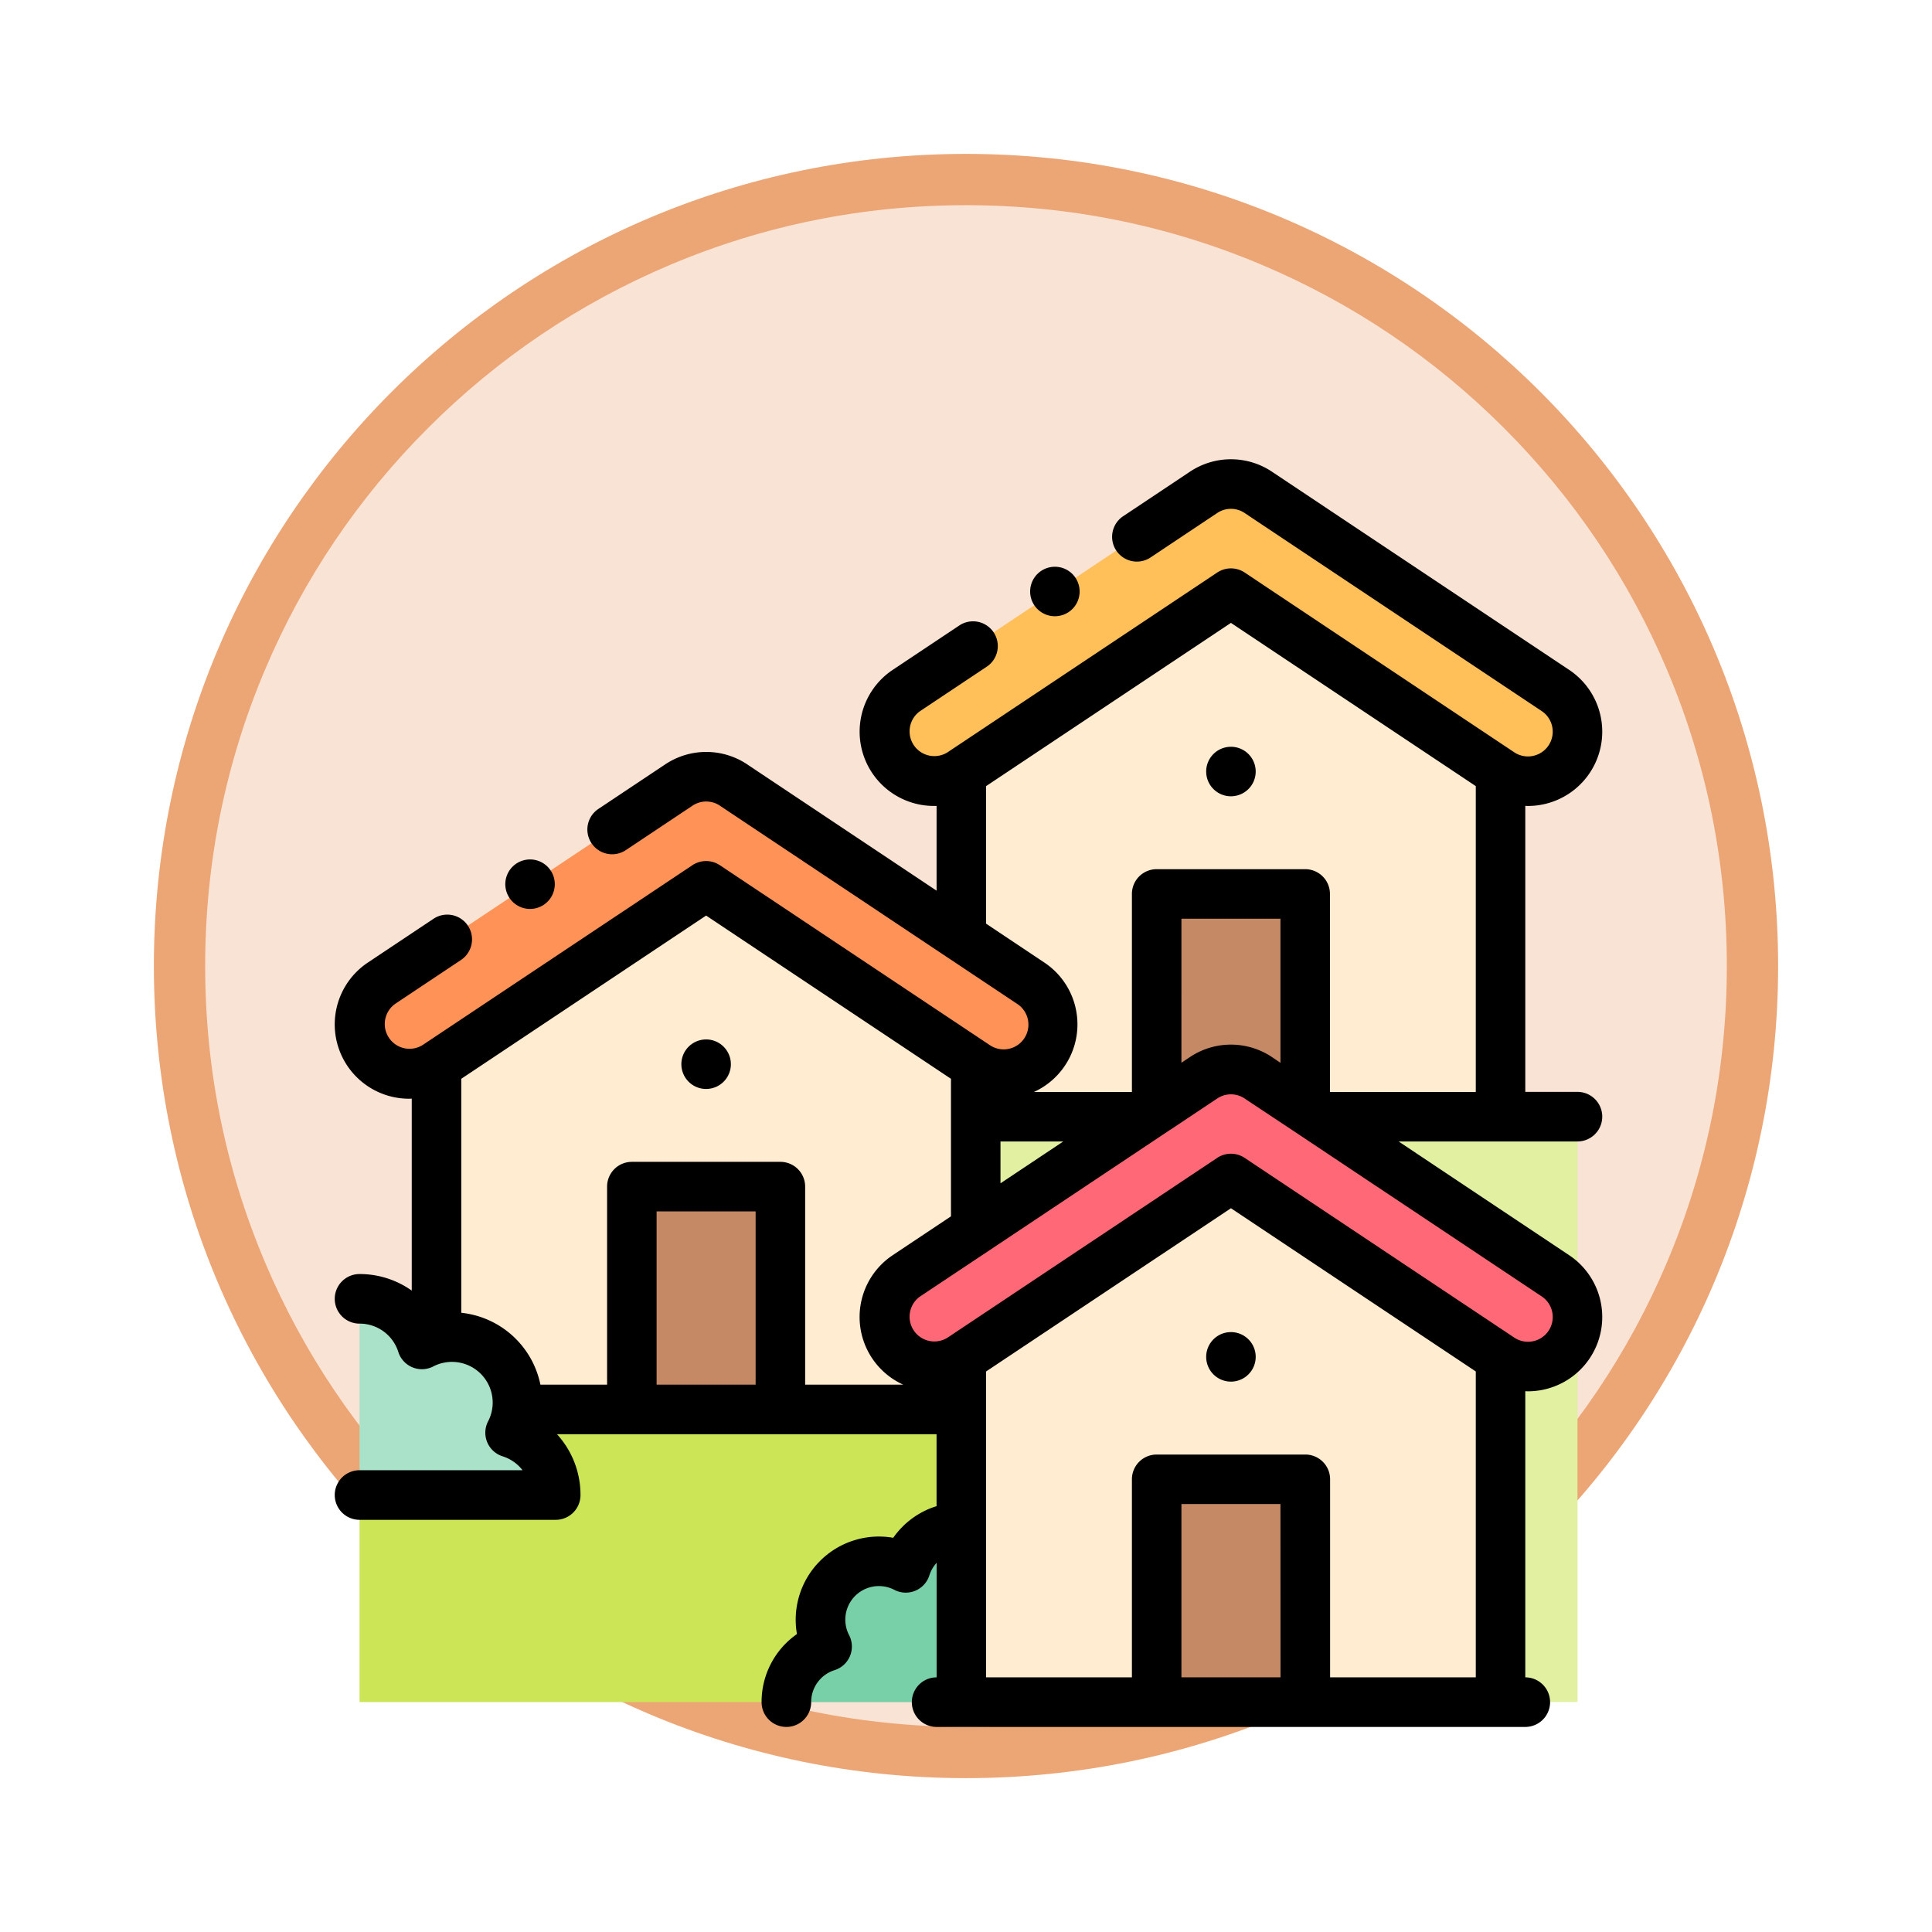 <svg xmlns="http://www.w3.org/2000/svg" xmlns:xlink="http://www.w3.org/1999/xlink" width="113" height="113" viewBox="0 0 113 113">
  <defs>
    <filter id="Trazado_982547" x="0" y="0" width="113" height="113" filterUnits="userSpaceOnUse">
      <feOffset dy="3" input="SourceAlpha"/>
      <feGaussianBlur stdDeviation="3" result="blur"/>
      <feFlood flood-opacity="0.161"/>
      <feComposite operator="in" in2="blur"/>
      <feComposite in="SourceGraphic"/>
    </filter>
  </defs>
  <g id="Grupo_1215608" data-name="Grupo 1215608" transform="translate(-1059 -538.501)">
    <g id="Grupo_1214349" data-name="Grupo 1214349" transform="translate(0 -3628.444)">
      <g id="Grupo_1212851" data-name="Grupo 1212851" transform="translate(1068 4172.946)">
        <g id="Grupo_1209935" data-name="Grupo 1209935">
          <g id="Grupo_1208705" data-name="Grupo 1208705">
            <g id="Grupo_1148633" data-name="Grupo 1148633">
              <g id="Grupo_1148525" data-name="Grupo 1148525">
                <g transform="matrix(1, 0, 0, 1, -9, -6)" filter="url(#Trazado_982547)">
                  <g id="Trazado_982547-2" data-name="Trazado 982547" transform="translate(9 6)" fill="#f9e3d4">
                    <path d="M 47.5 93.5 C 41.289 93.5 35.265 92.284 29.595 89.886 C 24.118 87.569 19.198 84.252 14.973 80.027 C 10.748 75.802 7.431 70.882 5.114 65.405 C 2.716 59.735 1.5 53.711 1.5 47.5 C 1.5 41.289 2.716 35.265 5.114 29.595 C 7.431 24.118 10.748 19.198 14.973 14.973 C 19.198 10.748 24.118 7.431 29.595 5.114 C 35.265 2.716 41.289 1.5 47.5 1.5 C 53.711 1.5 59.735 2.716 65.405 5.114 C 70.882 7.431 75.802 10.748 80.027 14.973 C 84.252 19.198 87.569 24.118 89.886 29.595 C 92.284 35.265 93.5 41.289 93.5 47.5 C 93.5 53.711 92.284 59.735 89.886 65.405 C 87.569 70.882 84.252 75.802 80.027 80.027 C 75.802 84.252 70.882 87.569 65.405 89.886 C 59.735 92.284 53.711 93.5 47.5 93.5 Z" stroke="none"/>
                    <path d="M 47.5 3 C 41.491 3 35.664 4.176 30.18 6.496 C 24.881 8.737 20.122 11.946 16.034 16.034 C 11.946 20.122 8.737 24.881 6.496 30.18 C 4.176 35.664 3 41.491 3 47.5 C 3 53.509 4.176 59.336 6.496 64.82 C 8.737 70.119 11.946 74.878 16.034 78.966 C 20.122 83.054 24.881 86.263 30.18 88.504 C 35.664 90.824 41.491 92 47.5 92 C 53.509 92 59.336 90.824 64.82 88.504 C 70.119 86.263 74.878 83.054 78.966 78.966 C 83.054 74.878 86.263 70.119 88.504 64.82 C 90.824 59.336 92 53.509 92 47.5 C 92 41.491 90.824 35.664 88.504 30.18 C 86.263 24.881 83.054 20.122 78.966 16.034 C 74.878 11.946 70.119 8.737 64.82 6.496 C 59.336 4.176 53.509 3 47.5 3 M 47.5 0 C 73.734 0 95 21.266 95 47.5 C 95 73.734 73.734 95 47.5 95 C 21.266 95 0 73.734 0 47.5 C 0 21.266 21.266 0 47.5 0 Z" stroke="none" fill="#eca675"/>
                  </g>
                </g>
              </g>
            </g>
          </g>
        </g>
      </g>
    </g>
    <g id="pueblo" transform="translate(1078.563 565.363)">
      <g id="Grupo_1215606" data-name="Grupo 1215606" transform="translate(1.466 1.453)">
        <path id="Trazado_1159905" data-name="Trazado 1159905" d="M240.682,10.524,223.307,22.107a2.9,2.9,0,1,0,3.212,4.819l15.769-10.512,15.769,10.512a2.9,2.9,0,0,0,3.213-4.819L243.947,10.559A2.9,2.9,0,0,0,240.682,10.524Z" transform="translate(-191.321 -10.037)" fill="#ffc059" fill-rule="evenodd"/>
        <path id="Trazado_1159906" data-name="Trazado 1159906" d="M268.88,54.075,253.111,64.587v9.6l4.054,2.7a2.9,2.9,0,0,1-3.213,4.819V84.7h9.9l.68-.453V71.669h8.688V84.246l.68.453h10.745V64.587Z" transform="translate(-217.913 -47.699)" fill="#ffecd1" fill-rule="evenodd"/>
        <path id="Trazado_1159907" data-name="Trazado 1159907" d="M340.706,175.586h-8.687v12.578l2.738-1.825a2.9,2.9,0,0,1,3.266.035l2.684,1.789Z" transform="translate(-285.395 -151.616)" fill="#c58965" fill-rule="evenodd"/>
        <path id="Trazado_1159908" data-name="Trazado 1159908" d="M45.217,137.63l-13.267-8.845a2.9,2.9,0,0,0-3.266-.035L11.309,140.333a2.9,2.9,0,0,0,3.212,4.819L30.29,134.64l15.769,10.512a2.9,2.9,0,0,0,3.212-4.819Z" transform="translate(-10.019 -111.145)" fill="#ff9256" fill-rule="evenodd"/>
        <path id="Trazado_1159909" data-name="Trazado 1159909" d="M72.651,182.813,56.883,172.3,41.114,182.813v15.993a3.825,3.825,0,0,1,4.711,4.12h6.714V189.895h8.687v13.031H71.81v-2.994a2.9,2.9,0,1,1-3.212-4.819l4.054-2.7v-9.6Z" transform="translate(-36.612 -148.807)" fill="#ffecd1" fill-rule="evenodd"/>
        <rect id="Rectángulo_420181" data-name="Rectángulo 420181" width="8.687" height="13.031" transform="translate(15.927 41.088)" fill="#c58965"/>
        <path id="Trazado_1159910" data-name="Trazado 1159910" d="M227.36,255.856l-4.054,2.7a2.9,2.9,0,1,0,3.212,4.819l15.769-10.512,15.769,10.512a2.9,2.9,0,1,0,3.212-4.819l-13.957-9.3-.68-.453-2.684-1.789a2.9,2.9,0,0,0-3.266-.035l-2.738,1.825-.68.453Z" transform="translate(-191.321 -212.253)" fill="#ff6977" fill-rule="evenodd"/>
        <path id="Trazado_1159911" data-name="Trazado 1159911" d="M268.881,290.527l-15.769,10.512v20.113h11.425V308.121h8.688v13.031h11.425V301.039Z" transform="translate(-217.914 -249.915)" fill="#ffecd1" fill-rule="evenodd"/>
        <rect id="Rectángulo_420182" data-name="Rectángulo 420182" width="8.687" height="13.031" transform="translate(46.623 58.206)" fill="#c58965"/>
        <path id="Trazado_1159912" data-name="Trazado 1159912" d="M396.716,265.586l13.957,9.3a2.9,2.9,0,0,1-3.212,4.819v20.113h4.5V265.586H396.716Z" transform="translate(-340.725 -228.585)" fill="#e2f0a1" fill-rule="evenodd"/>
        <path id="Trazado_1159913" data-name="Trazado 1159913" d="M258.926,272.188l9.9-6.6h-9.9Z" transform="translate(-222.886 -228.585)" fill="#e2f0a1" fill-rule="evenodd"/>
        <path id="Trazado_1159914" data-name="Trazado 1159914" d="M45.216,383.812H19.231a3.814,3.814,0,0,1-.408,1.358,3.826,3.826,0,0,1,2.67,3.647H10.018V400.93H34.982a3.413,3.413,0,0,1,2.381-3.253,3.412,3.412,0,0,1,4.6-4.6,3.413,3.413,0,0,1,3.253-2.381v-6.884Z" transform="translate(-10.018 -329.693)" fill="#cbe557" fill-rule="evenodd"/>
        <path id="Trazado_1159915" data-name="Trazado 1159915" d="M18.823,346.961a3.826,3.826,0,0,0-5.158-5.158,3.826,3.826,0,0,0-3.647-2.67v11.475H21.493A3.826,3.826,0,0,0,18.823,346.961Z" transform="translate(-10.018 -291.483)" fill="#aae2c9" fill-rule="evenodd"/>
        <path id="Trazado_1159916" data-name="Trazado 1159916" d="M185.428,434.355a3.413,3.413,0,0,0-.617,3.984,3.413,3.413,0,0,0-2.381,3.253h10.234V431.358a3.412,3.412,0,0,0-3.253,2.381A3.413,3.413,0,0,0,185.428,434.355Z" transform="translate(-157.467 -370.354)" fill="#78d0a9" fill-rule="evenodd"/>
      </g>
      <g id="Grupo_1215607" data-name="Grupo 1215607" transform="translate(0.018 0)">
        <path id="Trazado_1159917" data-name="Trazado 1159917" d="M72.217,46.555,62.239,39.9H72.7a1.448,1.448,0,1,0,0-2.9H69.649V20.272c.05,0,.1.006.149.006a4.388,4.388,0,0,0,.861-.086,4.344,4.344,0,0,0,1.558-7.873L54.907.778A4.319,4.319,0,0,0,50.023.735L46.155,3.314a1.448,1.448,0,1,0,1.606,2.409l3.868-2.579a1.44,1.44,0,0,1,1.634.018l.026.018L70.61,14.728A1.448,1.448,0,1,1,69,17.137L53.236,6.625a1.448,1.448,0,0,0-1.606,0L35.861,17.137a1.448,1.448,0,0,1-1.606-2.409l3.869-2.579a1.448,1.448,0,1,0-1.606-2.409l-3.869,2.579a4.344,4.344,0,0,0,1.558,7.873,4.369,4.369,0,0,0,1.01.082v4.959l-11-7.336a4.318,4.318,0,0,0-4.884-.044l-3.869,2.579a1.448,1.448,0,1,0,1.606,2.409l3.869-2.579a1.44,1.44,0,0,1,1.633.018l.026.018,13.259,8.84,0,0,4.059,2.706a1.448,1.448,0,1,1-1.606,2.409L22.54,23.743a1.448,1.448,0,0,0-1.606,0L5.165,34.255a1.448,1.448,0,0,1-1.606-2.409l3.868-2.579a1.448,1.448,0,0,0-1.606-2.409L1.952,29.437A4.346,4.346,0,0,0,4.371,37.4c.05,0,.1,0,.149-.006V48.624a5.267,5.267,0,0,0-3.054-.969,1.448,1.448,0,1,0,0,2.9A2.368,2.368,0,0,1,3.733,52.21a1.448,1.448,0,0,0,2.048.848,2.4,2.4,0,0,1,.529-.2l.01,0A2.381,2.381,0,0,1,9.243,55.4c0,.014,0,.028-.005.042a2.379,2.379,0,0,1-.252.826,1.448,1.448,0,0,0,.848,2.048A2.37,2.37,0,0,1,11,59.13H1.466a1.448,1.448,0,0,0,0,2.9H12.941a1.448,1.448,0,0,0,1.448-1.448,5.259,5.259,0,0,0-1.374-3.558h22.2v4.207a4.831,4.831,0,0,0-2.534,1.85,4.867,4.867,0,0,0-5.632,5.631,4.84,4.84,0,0,0-2.068,3.982,1.448,1.448,0,1,0,2.9,0,1.956,1.956,0,0,1,1.37-1.872,1.448,1.448,0,0,0,.848-2.048,1.964,1.964,0,0,1,2.648-2.648,1.448,1.448,0,0,0,2.048-.848,1.961,1.961,0,0,1,.424-.734v6.7a1.448,1.448,0,0,0,0,2.9H69.649a1.448,1.448,0,0,0,0-2.9V54.508c.05,0,.1.006.149.006a4.388,4.388,0,0,0,.861-.086,4.344,4.344,0,0,0,1.558-7.873Zm-17.31-11.54a4.319,4.319,0,0,0-4.884-.043l-.486.324V26.871h5.792V35.3ZM38.954,39.9h3.673l-3.673,2.449Zm-.842-12.739V19.117L52.433,9.57l14.321,9.547v17.89H58.224V25.423a1.448,1.448,0,0,0-1.448-1.448H48.089a1.448,1.448,0,0,0-1.448,1.448V37.007H40.907a4.344,4.344,0,0,0,.614-7.57ZM7.416,49.919V36.235l14.321-9.547,14.321,9.547v8.046l-3.41,2.273a4.344,4.344,0,0,0,.615,7.57H27.529V42.541a1.448,1.448,0,0,0-1.448-1.448H17.393a1.448,1.448,0,0,0-1.448,1.448V54.125h-3.9a5.292,5.292,0,0,0-4.63-4.205Zm17.217,4.205H18.841V43.989h5.792Zm30.7,17.118H49.537V61.107h5.792Zm2.9,0V59.66a1.448,1.448,0,0,0-1.448-1.448H48.089a1.448,1.448,0,0,0-1.448,1.448V71.243H38.112V53.353l14.321-9.547,14.321,9.547v17.89ZM71.012,50.972a1.448,1.448,0,0,1-2.008.4L53.236,40.861a1.448,1.448,0,0,0-1.606,0L35.861,51.373h0a1.448,1.448,0,0,1-1.606-2.409l4.056-2.7.009-.006,9.9-6.6,0,0,.675-.45.006,0,2.728-1.819a1.441,1.441,0,0,1,1.634.018l.026.018L55.965,39.2l0,0,.676.451,0,0,13.962,9.308A1.45,1.45,0,0,1,71.012,50.972Z" transform="translate(-0.018 0)"/>
        <path id="Trazado_1159918" data-name="Trazado 1159918" d="M353.466,352.582a1.448,1.448,0,1,0,1.448,1.449h0A1.447,1.447,0,0,0,353.466,352.582Z" transform="translate(-301.051 -301.531)"/>
        <path id="Trazado_1159919" data-name="Trazado 1159919" d="M141.468,237.252a1.448,1.448,0,0,0,1.448-1.448h0a1.448,1.448,0,1,0-1.448,1.449Z" transform="translate(-119.749 -200.423)"/>
        <path id="Trazado_1159920" data-name="Trazado 1159920" d="M353.466,119.026a1.448,1.448,0,0,0,1.448-1.448h0a1.448,1.448,0,1,0-1.448,1.449Z" transform="translate(-301.051 -99.315)"/>
        <path id="Trazado_1159921" data-name="Trazado 1159921" d="M70.37,164.524a1.441,1.441,0,0,0,.8-.243h0a1.447,1.447,0,1,0-.8.244Z" transform="translate(-58.945 -138.225)"/>
        <path id="Trazado_1159922" data-name="Trazado 1159922" d="M282.374,46.292a1.441,1.441,0,0,0,.8-.243h0a1.447,1.447,0,1,0-.8.244Z" transform="translate(-240.252 -37.112)"/>
      </g>
    </g>
  </g>
</svg>
